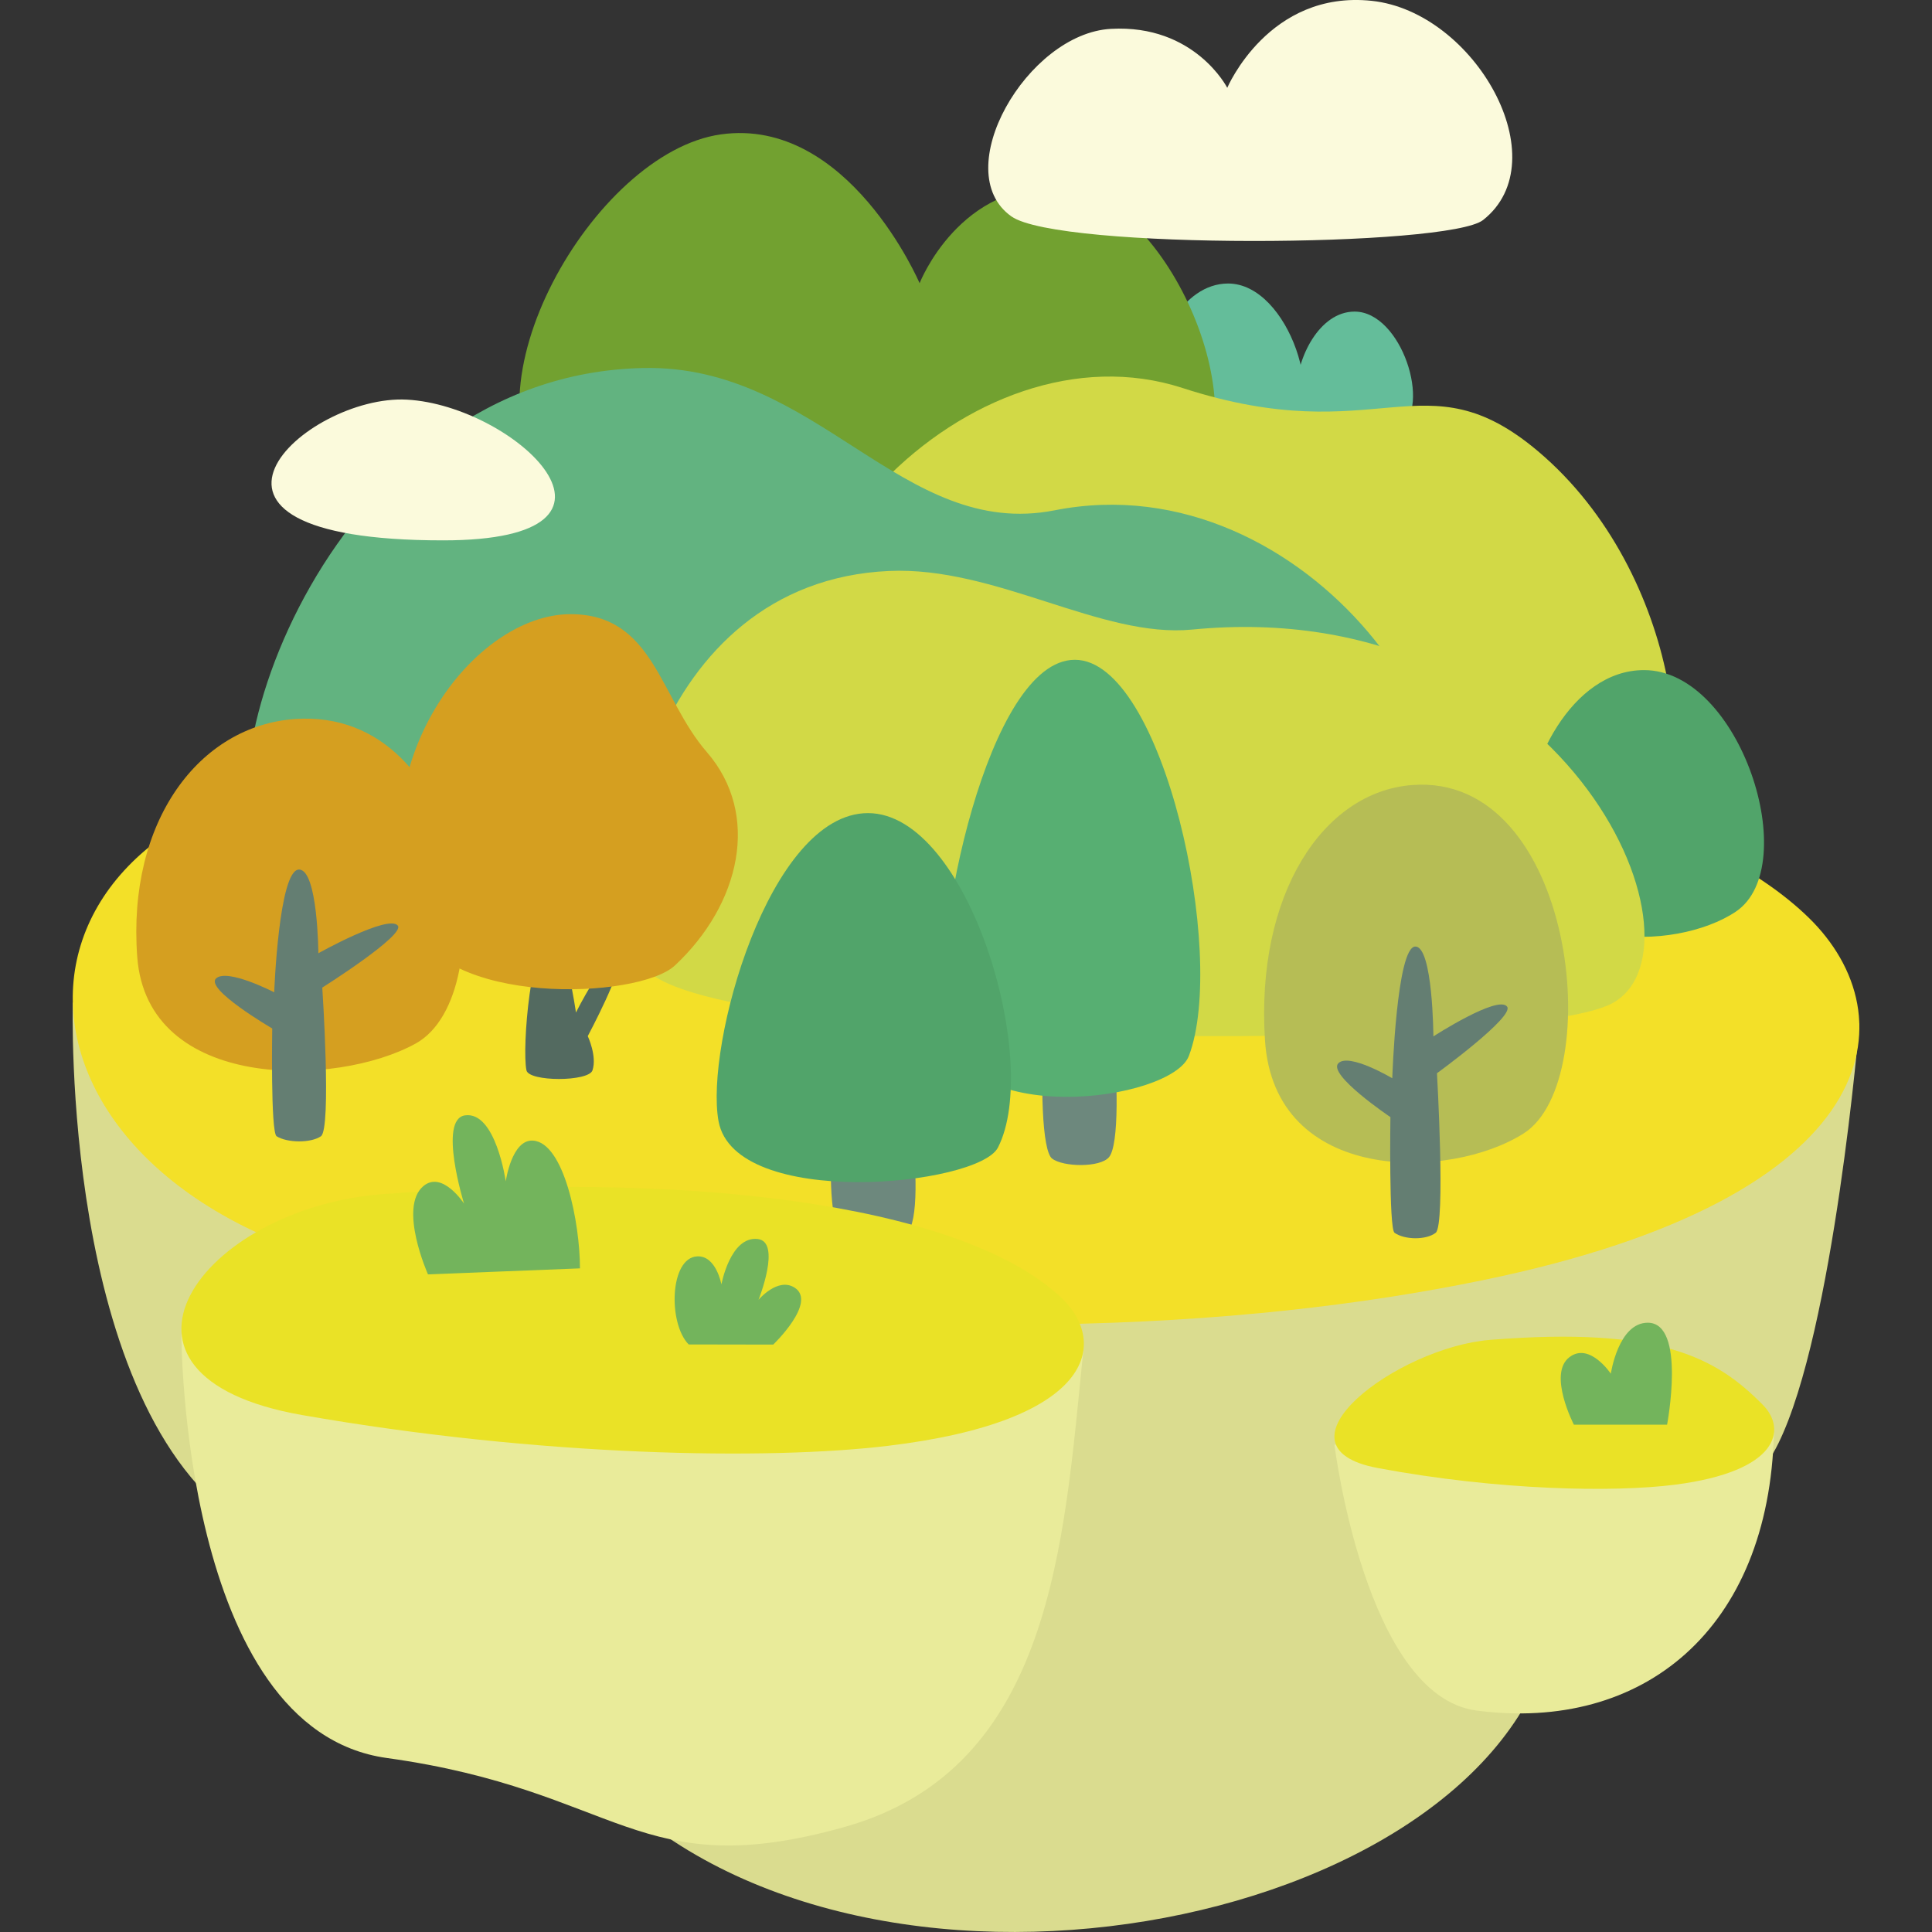 <?xml version="1.0" encoding="utf-8"?>
<!-- Generator: Adobe Illustrator 16.0.0, SVG Export Plug-In . SVG Version: 6.00 Build 0)  -->
<!DOCTYPE svg PUBLIC "-//W3C//DTD SVG 1.1//EN" "http://www.w3.org/Graphics/SVG/1.1/DTD/svg11.dtd">
<svg version="1.1" id="圖層_1" xmlns="http://www.w3.org/2000/svg" xmlns:xlink="http://www.w3.org/1999/xlink" x="0px" y="0px"
	 width="75px" height="75px" viewBox="0 0 75 75" enable-background="new 0 0 75 75" xml:space="preserve">
<rect x="0" y="0" width="75" height="75" fill="#333333" stroke="none"/>
<g>
	<path fill="#DADC8F" d="M2.827,38.92c0,0-0.476,15.686,6.665,20.303c4.402,2.848,9.923,5.829,13.769,9.86
		c10.071,10.566,34.262,5.893,36.975-5.452c1.205-5.038,6.64-3.213,8.798-7.595c2.158-4.383,3.147-16.302,3.147-16.302L2.827,38.92z
		"/>
	<path fill="#E9EB9A" d="M51.802,56.081c0,0,1.205,9.757,5.515,10.322c6.467,0.847,11.357-3.15,11.547-10.78L51.802,56.081z"/>
	<path fill="#64BD9A" d="M50.333,15.16c0-1.246,0.878-3.064,2.252-3.064c1.821,0,3.013,3.708,1.736,4.567
		C53.184,17.428,50.333,17.496,50.333,15.16"/>
	<path fill="#64BD9A" d="M44.747,14.988c0-1.62,1.142-3.982,2.928-3.982c2.367,0,3.916,4.818,2.256,5.936
		C48.453,17.936,44.747,18.025,44.747,14.988"/>
	<path fill="#72A130" d="M21.359,19.009c-3.626-3.746,1.677-13.098,6.625-13.792c4.947-0.694,7.715,5.777,7.715,5.777
		s1.555-3.996,5.584-3.704c4.028,0.291,7.834,8.95,4.778,11.782C43.785,21.183,23.009,20.716,21.359,19.009"/>
	<path fill="#F3E028" d="M12.556,30.146c-14.158,2.15-13.021,17.293,4.414,19.657c18.676,2.531,31.332,1.792,40.552-0.098
		c15.785-3.235,16.607-10.28,12.68-14.092C62.796,28.429,38.573,26.196,12.556,30.146"/>
	<path fill="#EAE226" d="M57.852,52.013c-3.617,0.289-8.747,4.159-4.362,4.977c4.697,0.876,9.167,0.947,11.529,0.646
		c4.046-0.518,4.354-2.154,3.41-3.104C66.652,52.735,64.501,51.482,57.852,52.013"/>
	<path fill="#D2D946" d="M30.871,30.85c-2.785-8.727,6.882-18.436,15.032-15.789c7.646,2.482,9.367-1.289,13.805,2.458
		c5.614,4.74,6.402,13.653,4.006,15.145C57.37,36.609,32.363,35.53,30.871,30.85"/>
	<path fill="#51A46A" d="M59.195,32.304c0.001-2.559,1.805-6.291,4.625-6.291c3.739,0,6.188,7.612,3.564,9.377
		C65.052,36.958,59.195,37.101,59.195,32.304"/>
	<path fill="#62B380" d="M55.071,34.119c-1.426,1.747-42.885,1.868-44.784-0.5c-2.747-3.433,2.547-19.081,14.69-19.333
		c6.76-0.141,10.044,6.69,15.966,5.524C50.826,17.862,58.781,29.577,55.071,34.119"/>
	<path fill="#D2D946" d="M24.969,37.461c-1.824-3.362,0.245-14.879,9.542-15.296c4.149-0.187,8.232,2.619,11.766,2.275
		c14.464-1.402,20.333,12.24,16.337,14.493C59.084,40.923,26.751,40.749,24.969,37.461"/>
	<path fill="#6D887D" d="M41.867,34.734c1.076,0,1.962,9.243,1.187,10.184c-0.341,0.415-1.787,0.39-2.214,0.056
		C40.067,44.365,40.509,34.734,41.867,34.734"/>
	<path fill="#57AF72" d="M36.638,39.773c-0.469-3.464,1.715-14.16,5.088-14.16c3.429,0,5.919,11.45,4.426,15.378
		C45.479,42.759,37.19,43.867,36.638,39.773"/>
	<path fill="#6D887D" d="M33.856,39.266c1.226,0,2.234,7.805,1.352,8.599c-0.389,0.351-2.036,0.328-2.522,0.046
		C31.803,47.396,32.307,39.266,33.856,39.266"/>
	<path fill="#51A46A" d="M27.893,43.521c-0.534-2.925,1.954-11.956,5.802-11.956c3.907,0,6.748,9.667,5.045,12.983
		C37.974,46.041,28.523,46.977,27.893,43.521"/>
	<path fill="#B6BD55" d="M49.107,40.389c-0.367-5.666,2.247-9.639,5.697-9.913c6.343-0.505,7.573,11.456,4.354,13.517
		C56.294,45.826,49.469,45.979,49.107,40.389"/>
	<path fill="#647E72" d="M54.944,36.745c0.682,0,0.7,3.488,0.7,3.488s2.512-1.624,2.862-1.155c0.293,0.39-2.723,2.585-2.723,2.585
		s0.339,5.89-0.049,6.193c-0.372,0.291-1.212,0.276-1.599,0c-0.222-0.159-0.159-4.49-0.159-4.49s-2.458-1.654-2.02-2.092
		c0.414-0.414,2.092,0.584,2.092,0.584S54.215,36.745,54.944,36.745"/>
	<path fill="#FBFADC" d="M57.575,8.54c2.933-2.314-0.316-8.077-4.318-8.507c-4.003-0.428-5.615,3.376-5.615,3.376
		s-1.258-2.47-4.517-2.289C39.867,1.3,36.79,6.649,39.261,8.4C41.102,9.704,56.24,9.596,57.575,8.54"/>
	<path fill="#FBFADC" d="M15.796,15.514c4.192,0.226,9.782,5.463,1.402,5.463C5.616,20.977,11.845,15.301,15.796,15.514"/>
	<path fill="#73B45C" d="M60.928,52.683c0.779-0.591,1.604,0.644,1.604,0.644s0.289-1.979,1.434-1.979c1.5,0,0.75,3.959,0.75,3.959
		h-3.617C61.098,55.307,60.073,53.326,60.928,52.683"/>
	<path fill="#536A60" d="M21.399,36.242c0.508-0.06,0.96,3.065,0.96,3.065s1.123-2.287,1.603-2.014
		c0.319,0.184-1.145,2.929-1.145,2.929S23.183,41.001,23,41.55c-0.148,0.448-2.469,0.448-2.563,0
		C20.254,40.681,20.621,36.334,21.399,36.242"/>
	<path fill="#D59F20" d="M15.999,35.738c-2.027-6.165,2.406-11.893,6.146-11.896c3.234-0.002,3.456,3.234,5.293,5.353
		c2.105,2.424,1.302,5.908-1.235,8.282C24.785,38.805,17.098,39.079,15.999,35.738"/>
	<path fill="#D59F20" d="M5.328,37.15c-0.395-5.281,2.417-8.982,6.128-9.238c6.824-0.471,8.146,10.675,4.684,12.596
		C13.057,42.216,5.716,42.36,5.328,37.15"/>
	<path fill="#647E72" d="M11.607,33.756c0.732,0,0.752,3.249,0.752,3.249s2.704-1.514,3.082-1.076c0.313,0.362-2.93,2.41-2.93,2.41
		s0.364,5.486-0.053,5.771c-0.401,0.271-1.305,0.258-1.72,0c-0.238-0.148-0.17-4.185-0.17-4.185s-2.645-1.541-2.174-1.949
		c0.445-0.387,2.251,0.545,2.251,0.545S10.821,33.756,11.607,33.756"/>
	<path fill="#E9EB9A" d="M7.041,51.799c0,0,0,15.34,7.974,16.446c9.07,1.259,9.726,4.943,17.78,2.675
		c8.054-2.269,8.497-11.006,9.257-18.466L7.041,51.799z"/>
	<path fill="#EAE226" d="M14.894,46.352c-7.137,0.534-11.819,7.066-3.167,8.58c9.267,1.622,18.083,1.755,22.744,1.195
		c7.981-0.959,8.587-3.987,6.729-5.749C37.696,47.057,28.012,45.37,14.894,46.352"/>
	<path fill="#73B45C" d="M16.614,49.471l5.9-0.233c0-1.778-0.62-4.886-1.825-4.96c-0.827-0.052-1.056,1.581-1.056,1.581
		s-0.388-2.73-1.581-2.561c-1.054,0.151-0.038,3.426-0.038,3.426s-0.845-1.3-1.581-0.678C15.455,46.874,16.614,49.471,16.614,49.471
		"/>
	<path fill="#73B45C" d="M30.016,52.197l-3.283-0.006c-0.805-0.824-0.737-3.367,0.334-3.419c0.735-0.035,0.938,1.089,0.938,1.089
		s0.346-1.881,1.407-1.763c0.939,0.103,0.034,2.36,0.034,2.36s0.752-0.896,1.407-0.468C31.724,50.563,30.016,52.197,30.016,52.197"
		/>
</g>
</svg>
